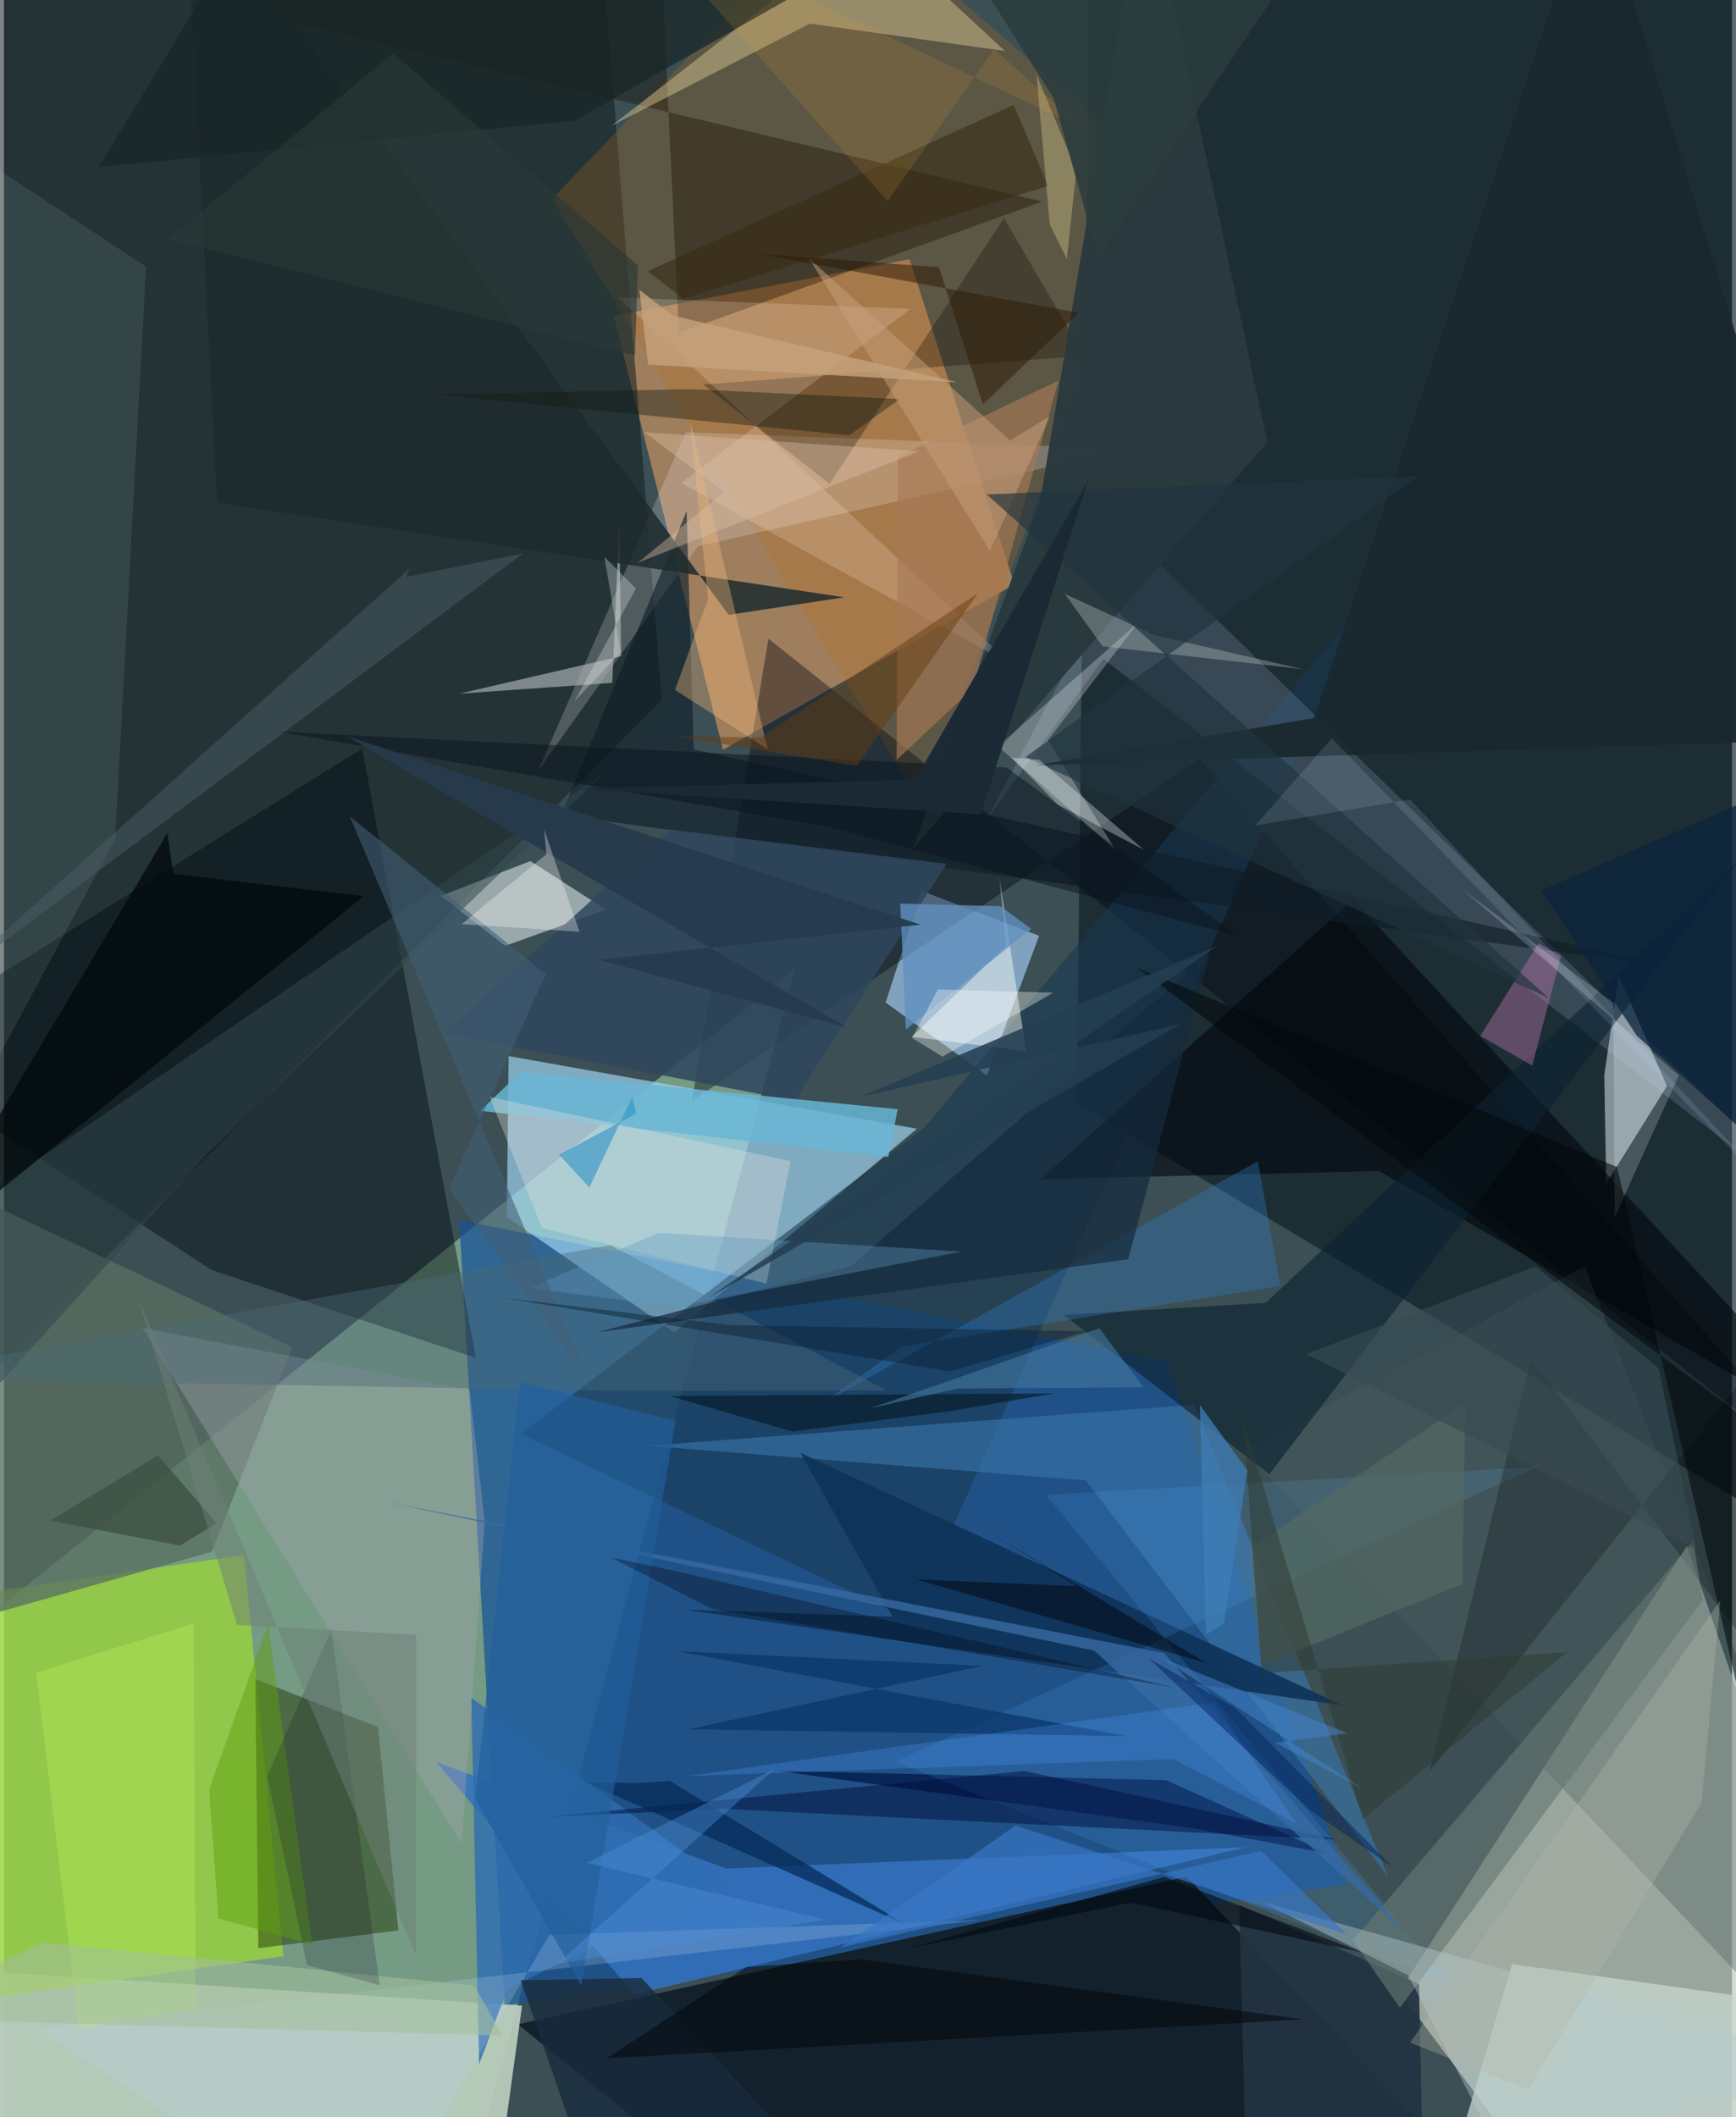 <svg xmlns="http://www.w3.org/2000/svg" width="228" height="278" viewBox="0 0 836 1024"><path fill="#3b4f54" d="M0 0h836v1024H0z"/><path fill="#92c19d" fill-opacity=".663" d="M230.66 1036.755l152.075-568.127L-62 825.517v243.07z"/><path fill="#c1cbbf" fill-opacity=".698" d="M814.185 747.682L898 991.093 767.14 1086l-92.218-122.573z"/><path fill="#165398" fill-opacity=".729" d="M649.98 911.261L562.62 658.66l-342.387-68.58 22.003 379.885z"/><path fill="#0d1b24" fill-opacity=".651" d="M525.301-62l-6.213 595.799L898 760.691 854.998-30.543z"/><path fill="#fbaa65" fill-opacity=".518" d="M488.81 282.627L438.088 125.36l-143.12 27.478 52.891 209.808z"/><path fill="#101b1c" fill-opacity=".537" d="M-62-50.757l349.175-.261 31.05 389.69-367.282 368.075z"/><path fill="#a0d8f5" fill-opacity=".667" d="M244.144 510.79l-.883 77.811 81.137 55.872 117.25-98.547z"/><path fill="#13202b" fill-opacity=".98" d="M381.182 1086L248.6 979.08l323.61-71.384L741.457 1086z"/><path fill="#baccbd" fill-opacity=".937" d="M250.652 970.064L-32.98 951.888-62 1086h296.72z"/><path fill="#a2e127" fill-opacity=".62" d="M135.208 946.106L-62 974.442V777.986l178.12-25.866z"/><path fill="#aad3fd" fill-opacity=".631" d="M475.55 520.187l-49.031-35.3 17.474-53.97 56.78 21.696z"/><path fill="#eefcff" fill-opacity=".49" d="M774.188 520.018l.92 52.474 29.388-47.197-23.337-53.464z"/><path fill="#000a11" fill-opacity=".447" d="M100.691 614.359l127.623 42.44L173.3 362.065-62 508.729z"/><path fill="#bf6d1b" fill-opacity=".255" d="M405.284-49.564L560.791 84.809l-117.353 303.73-178.33-292.377z"/><path fill="#1d3300" fill-opacity=".467" d="M180.912 835.242l-59.325-23.144 1.468 130.18 67.756-8.635z"/><path fill="#ebf5f8" fill-opacity=".533" d="M291.221 439.92l-36.537-23.456-43.302 16.85 31.123 24.173z"/><path fill="#00000e" fill-opacity=".384" d="M898 729.989L578.691 367.253 332.862 532.44l36.972-223.544z"/><path fill="#3472be" fill-opacity=".863" d="M349.475 903.76l251.1-10.302-295.606 71.159-96.03-112.508z"/><path fill="#183851" fill-opacity=".576" d="M445.3 545.378l213.369-254.925-219.74 493.29-188.905-90.224z"/><path fill="#c8d8d0" fill-opacity=".729" d="M867.068 969.227l21.9 90.973-190.473-5.609 31.142-104.62z"/><path fill="#597062" fill-opacity=".78" d="M139.418 651.515l-38.83 98.999L-62 796.56l40.34-221.486z"/><path fill="#bdd3fa" fill-opacity=".169" d="M898 602.754l-366.162-284.09-56.253 77.416 71.428-135.12z"/><path fill="#3875a9" fill-opacity=".624" d="M523.325 715.978l-212.02-16.716 264.418-19.838 94.053 228.626z"/><path fill="#f8ecf2" fill-opacity=".216" d="M544.033 217.167l-214.18-8.116-71.36 163.554 77.317-108.476z"/><path fill="#00080e" fill-opacity=".635" d="M665.264 566.368l-163.835 3.975 151.404-135.21L898 700.438z"/><path fill="#190e00" fill-opacity=".384" d="M326.555 160.983L318.572-7.652-10.362-25.105l512.65 122.592z"/><path fill="#0f3459" fill-opacity=".918" d="M429.867 781.954l-44.654-79.334L647.55 824.816l-318.67-46.343z"/><path fill="#4d6060" fill-opacity=".369" d="M599.976 701.75L898 1017.459v-63.476l-133.288-341.59z"/><path fill="#ebd99f" fill-opacity=".412" d="M293.687 60.99l124.878-97.202 65.664 60.87-94.387-13.231z"/><path fill="#0e1c27" fill-opacity=".608" d="M269.6 394.193l542.344 74.438-478.28-106.2-3.405-115.288z"/><path fill="#0b0700" fill-opacity=".294" d="M522.606 172.077L338.302 185.98l61.093 48.065 84.408-128.636z"/><path fill="#001948" fill-opacity=".765" d="M573.833 884.044l66.956 12.453-78.539-35.48-188.287-4.549z"/><path fill="#2a3a3e" fill-opacity=".992" d="M439.672 410.488L611.19 213.86 552.034-62 501.23 242.497z"/><path fill="#0c2231" fill-opacity=".639" d="M610.355 630.141l229.226-213.933-227.445 296.837-99.433-77.078z"/><path fill="#9ec1b0" fill-opacity=".133" d="M68.752 128.958L53.792 405.97l-89.63 167.218L-62 42.991z"/><path fill="#aeb4b7" fill-opacity=".655" d="M294.285 330.285l3.413-77.596.89 64.702-78.41 18.121z"/><path fill="#59acff" fill-opacity=".145" d="M431.258 852.046l310.114-142.58-237.187 13.562 196.553 237.408z"/><path fill="#fdfffa" fill-opacity=".447" d="M439.262 501.457l55.265 6.946-12.924-83.623 3.236 32.534z"/><path fill="#1f2c2e" fill-opacity=".859" d="M350.56 297.395L87.411-62l15.683 305.18 303.378 45.714z"/><path fill="#a3a2af" fill-opacity=".388" d="M67.133 642.38l158.174 29.955 7.293 63.585-11.132 155.974z"/><path fill="#2e475e" fill-opacity=".855" d="M322.423 401.206l133.61 16.606-73.53 114.566-169.916-32.639z"/><path fill="#ffedda" fill-opacity=".204" d="M297.154 143.843L487.65 321.63l-159.954-88.038 110.861-84.216z"/><path fill="#69b6d5" fill-opacity=".839" d="M250.056 518.515l182.307 17.97-4.543 23.061-197.47-22.308z"/><path fill="#f2f1f5" fill-opacity=".282" d="M549.076 300.736l-44.007 57.271 32.673 53.094-56.857-50.12z"/><path fill="#3280ce" fill-opacity=".333" d="M606.583 561.66L394.316 679.72l40.191-28.486 182.993-29.23z"/><path fill="#e5e3db" fill-opacity=".345" d="M260.321 593.931l108.522 26.924 11.742-59.264-145.628-31.073z"/><path fill="#2f6db1" fill-opacity=".816" d="M226.104 821.125l3.75 177.22 13.7-36.191 104.525-52.365z"/><path fill="#a67a56" fill-opacity=".651" d="M431.86 367.479l36.768-34.347 41.532-149.048-77.606 36.805z"/><path fill="#223241" fill-opacity=".941" d="M601.822 1086l-4.27-164.599 86.999 38.158 1.979 95.914z"/><path fill="#32484d" fill-opacity=".537" d="M98.423 557.922l193.765-185.516-338.37 231.12 10.418 102.933z"/><path fill="#4d6a78" fill-opacity=".412" d="M427.177 672.558L293.34 602.25-62 666.5l361.178 6.225z"/><path fill="#bc78ae" fill-opacity=".42" d="M739.318 515.4l13.967-53.072-10.975-6.01-28.096 44.702z"/><path fill="#010406" fill-opacity=".231" d="M871.171 629.498l-181.427 227.08 48.945-199.521 131.602 173.83z"/><path fill="#01070a" fill-opacity=".729" d="M79.043 402.96l-123.438 207.1 218.392-176.62-92.05-10.75z"/><path fill="#667773" fill-opacity=".631" d="M652.593 938.517l164.644-193.26 4.583 28.62-146.524 197.244z"/><path fill="#162b3e" fill-opacity=".714" d="M286.675 644.43l257.243-35.396 39.364-147.908L409.736 612.39z"/><path fill="#131711" fill-opacity=".396" d="M408.948 210.562l24.455-17.576-101.391-4.775-123.56 2.58z"/><path fill="#4d5f69" fill-opacity=".482" d="M196.215 274.973L-31.228 478.779l282.44-211.11-56.652 11.374z"/><path fill="#000e3f" fill-opacity=".498" d="M348.16 874.88l-86.757 3.932 232.532-22.234 150.72 33.142z"/><path fill="#609ac4" fill-opacity=".365" d="M463.266 605.365l-137.797 26.692-71.162-9.042 62.416-26.756z"/><path fill="#f2b979" fill-opacity=".38" d="M340.622 289.685l-8.808-86.88 37.624 159.592-44.807-28.715z"/><path fill="#09131d" fill-opacity=".49" d="M132.587 353.873l266.463 46.099 197.916 52.79-111.911-81.524z"/><path fill="#061923" fill-opacity=".635" d="M381.393 692.392l-59.198-17.181 185.744-1.27-49.708 8.48z"/><path fill="#362b14" fill-opacity=".573" d="M328.664 144.46l-17.18-13.288 176.96-80.452 16.71 39.213z"/><path fill="#000008" fill-opacity=".475" d="M518.94 767.17l-44.142-27.279 106.774 64.405-140.224-40.4z"/><path fill="#fbeca2" fill-opacity=".294" d="M499.495 35.993l6.409 72.548 8.311 16.775 4.587-42.859z"/><path fill="#bff35c" fill-opacity=".314" d="M91.797 785.162l.95 186.603-56.473 9.535-20.716-172.33z"/><path fill="#376ba3" fill-opacity=".78" d="M183.29 726.124l344.113 72.206 151.238 136.966L561.273 799.54z"/><path fill="#c69e79" fill-opacity=".506" d="M476.98 266.543l29.015-65.271-19.249 11.79-97.39-88.27z"/><path fill="#19292e" fill-opacity=".945" d="M498.7 370.187l135.076-22.91 135.84-407.085L898 357.162z"/><path fill="#042757" fill-opacity=".718" d="M322.14 861.363l-16.969 1.121-23.975-.615 154.81 68.868z"/><path fill="#609f10" fill-opacity=".475" d="M127.765 785.461l-28.482 80.037 4.469 62.372 45.428 12.648z"/><path fill="#b6cbcd" fill-opacity=".416" d="M679.393 955.397l45.854 89.484 168.877-45.156-285.638-79.927z"/><path fill="#0a376a" fill-opacity=".757" d="M324.976 798.505l217.877 41.18-211.893-3.282 142.458-30.654z"/><path fill="#415f77" fill-opacity=".584" d="M262.13 471.151l-94.889-76.355 116.295 273.819-68.3-93.506z"/><path fill="#2d1a05" fill-opacity=".51" d="M473.608 195.553L519.95 151.3l-155.206-28.582 87.544 6.53z"/><path fill="#bcd6ed" fill-opacity=".227" d="M175.626 1086l88.237-150.11 209.544-7.308-457.548 52.633z"/><path fill="#b7c6c1" fill-opacity=".361" d="M531.525 312.646l-18.294-25.364 43.543 19.966 71.625 16.425z"/><path fill="#182b3d" fill-opacity=".796" d="M249.98 957.77l22.801 66.07 128.379 32.704-92.734-99.826z"/><path fill="#e6f8ff" fill-opacity=".208" d="M810.23 520.156l-31.03 68.686-.625-103.844-72.974-54.844z"/><path fill="#000308" fill-opacity=".498" d="M291.421 995.588L628.672 976.7l-214.14-29.037-55.345 3.686z"/><path fill="#1a2628" fill-opacity=".765" d="M117.382-36.741L379.837-.7l-103.77 59.102L45.88 80.686z"/><path fill="#6191c0" fill-opacity=".765" d="M433.609 437.055l2.679 60.95 60.678-48.738-14.875-10.965z"/><path fill="#a3bf9b" fill-opacity=".561" d="M-62 976.153l303.226 8.33-13.761-24.182L19.13 939.508z"/><path fill="#536964" fill-opacity=".725" d="M705.553 766.166l1.426-87.53-103.75 69.889 4.829 57.063z"/><path fill="#215f9b" fill-opacity=".675" d="M324.903 687.262l-75.252-18.768-21.653 201.452 51.226 90.396z"/><path fill="#02090c" fill-opacity=".569" d="M898 727.104L548.036 468.062l232.36 96.387 93.947 406.852z"/><path fill="#2e3a31" fill-opacity=".506" d="M608.401 809.297l147.892-10.254-98.82 80.715-57.953-193.16z"/><path fill="#dec0a5" fill-opacity=".408" d="M306.658 272.15l136.079-53.878-133.017-9.246 38.737 28.915z"/><path fill="#4e9bfe" fill-opacity=".263" d="M565.695 850.795l59.297 30.918-39.6-58.278-255.144 35.586z"/><path fill="#3e5145" fill-opacity=".816" d="M74.518 703.95l-52.044 31.485 62.591 12.098 17.847-10.816z"/><path fill="#21343e" fill-opacity=".663" d="M475.437 239.163l271.896 243.543-253.19-116.535 189.853-135.872z"/><path fill="#01215c" fill-opacity=".475" d="M631.34 875.134l-77.458-72.995 41.724 23.892 76.283 77.113z"/><path fill="#663c0f" fill-opacity=".478" d="M412.543 370.388l58.755-83.573-105.248 69.896-40.997-.546z"/><path fill="#0e0423" fill-opacity=".184" d="M146.58 950.43l35.214 9.82-23.5-171.903-30.911 70.644z"/><path fill="#6e7e77" fill-opacity=".506" d="M65.199 628.594l47.534 157.284 86.75 4.834-.167 155.044z"/><path fill="#c7e2fe" fill-opacity=".133" d="M680.301 386.704l-74.944 12.563L642.34 357.1 898 620.186z"/><path fill="#3875c5" fill-opacity=".682" d="M404.748 941.94l84.588-58.996 160.337 52.63-41.573-40.342z"/><path fill="#d49a31" fill-opacity=".165" d="M304.441-40.985L522.452 62.507l-43.51-38.809-51.428 73.615z"/><path fill="#3e7db6" fill-opacity=".78" d="M581.462 790.65l8.718-5.407 11.338-74.09-22.955-31.557z"/><path fill="#263b4c" fill-opacity=".957" d="M443.388 447.219l-155.369 17.06 119.744 32.617-241.97-140.869z"/><path fill="#fefffd" fill-opacity=".31" d="M278.472 450.673l-17.24-49.59 1.235 12.02-41.034 33.86z"/><path fill="#1c2a35" fill-opacity=".992" d="M472.478 393.86l-195.414-12.405 163.736-4.363 83.928-145.126z"/><path fill="#44789f" fill-opacity=".596" d="M529.921 642.404L419.09 681.18l42.236-9.611 89.929-.59z"/><path fill="#243e52" fill-opacity=".867" d="M414.793 530.365l154.295-35.087L341 627.638 587.09 457.37z"/><path fill="#000412" fill-opacity=".318" d="M328.2 760.6l-34.749-7.386 48.977 24.91 224.693 38.272z"/><path fill="#d7e1e2" fill-opacity=".329" d="M298.37 315.558l-22.394 23.64 29.745-54.543-15.264-15.36z"/><path fill="#092131" fill-opacity=".451" d="M523.791 643.85l-66.048 19.413-216.993-35.686 110.944 13.389z"/><path fill="#0b243e" fill-opacity=".741" d="M743.664 430.725l46.263 70.188 83.89 74.939-4.792-199.936z"/><path fill="#b1b7a8" fill-opacity=".329" d="M830.315 774.122l-8.984 97.724-84.11 138.851-56.96-22.76z"/><path fill="#3093c8" fill-opacity=".612" d="M303.9 530.548l-20.693 43.808-14.635-15.863 37.383-19.916z"/><path fill="#f7feff" fill-opacity=".322" d="M487.515 366.448l22.182 22.64 41.822 21.972-50.71-43.613z"/><path fill="#374a53" fill-opacity=".647" d="M818.803 749.222l-188.81-94.26 110.953-42.467 59.46 49.192z"/><path fill="#000712" fill-opacity=".584" d="M437.678 942.325l123.58-34.52 95.723 36.475-111.86-24.071z"/><path fill="#c5a27c" fill-opacity=".808" d="M461.107 184.916l-149.517-8.56-4.192-36.214 15.96 12.476z"/><path fill="#4683cb" fill-opacity=".506" d="M650.016 838.328l-35.011 4.577 42.003 22.056-96.656-62.954z"/><path fill="#fdfffc" fill-opacity=".341" d="M507.598 480.103l-55.75-1.526-12.576 23.448 14.746 9.029z"/><path fill="#2c3c3d" fill-opacity=".882" d="M507.79 47.46l-45.16-71.067L654.906-62 529.35 124.54z"/><path fill="#2a3837" fill-opacity=".631" d="M188.26 25.779L306.668 128.38l-1.413 43.64-225.93-56.35z"/><path fill="#4c8fd8" fill-opacity=".408" d="M267.5 949.953L397.197 928.4l-115.34-27.433 90.821-45.249z"/></svg>